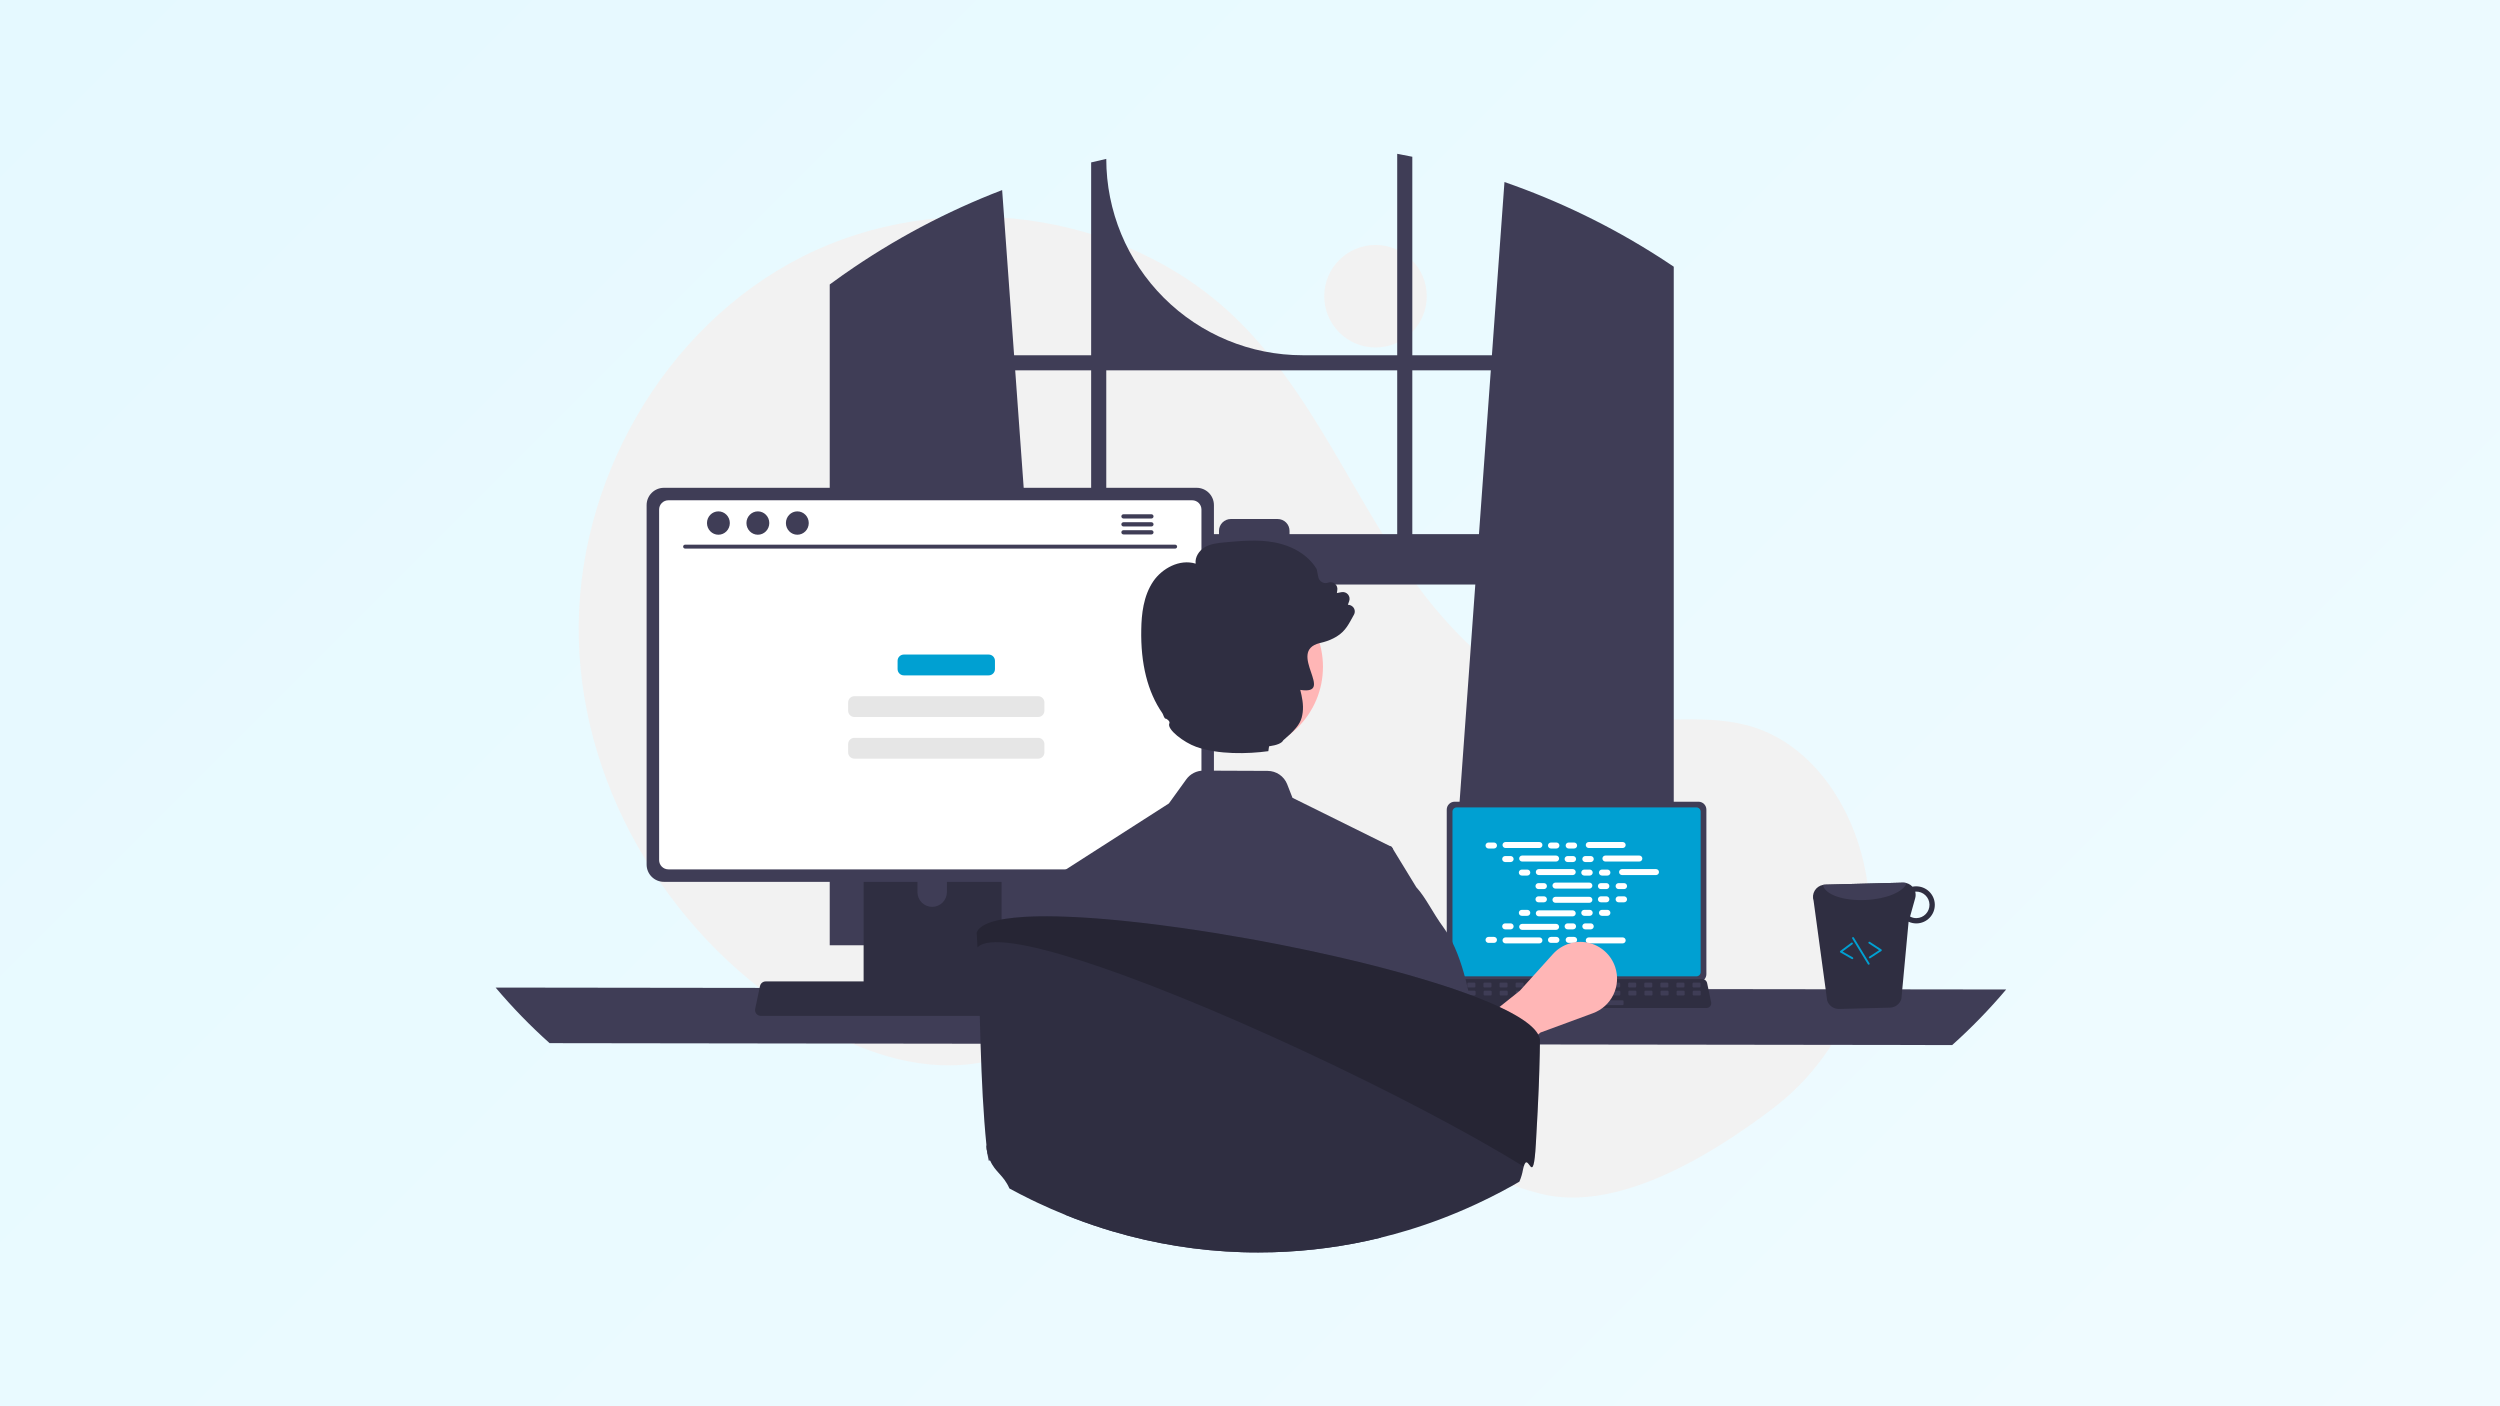 <svg width="1024" height="576" viewBox="0 0 1024 576" fill="none" xmlns="http://www.w3.org/2000/svg">
<rect x="0" y="0" width="1024" height="576" fill="#808080" stroke="none"/>
<rect width="1024" height="576" fill="url(#paint0_linear_6_376)"/>
<g clip-path="url(#clip0_6_376)">
<path d="M563.405 142.33C575.001 142.33 584.401 132.929 584.401 121.333C584.401 109.737 575.001 100.337 563.405 100.337C551.809 100.337 542.409 109.737 542.409 121.333C542.409 132.929 551.809 142.33 563.405 142.33Z" fill="#F2F2F2"/>
<path d="M726.281 453.94C757.489 430.169 772.396 390.225 763.064 352.12C762.832 351.173 762.587 350.229 762.329 349.286C756.143 326.668 740.837 305.171 718.529 297.944C699.798 291.876 679.353 296.542 659.812 294.129C621.453 289.392 591.713 258.354 570.788 225.858C549.862 193.361 533.78 156.986 505.975 130.139C460.142 85.886 385.377 76.359 328.551 105.164C271.725 133.969 235.528 197.876 237.071 261.567C238.615 325.258 276.426 386.151 331.336 418.459C351.508 430.327 374.839 438.735 398.057 435.793C418.204 433.24 436.51 422.415 456.561 419.201C488.087 414.148 519.413 428.402 546.68 445.013C573.948 461.623 600.286 481.311 631.272 489.011C661.36 496.488 698.635 474.997 726.281 453.94Z" fill="#F2F2F2"/>
<path d="M681.441 106.501C680.757 106.045 680.065 105.613 679.381 105.172C659.605 92.524 638.408 82.249 616.228 74.559L611.086 145.505H578.483V64.203C576.431 63.779 574.363 63.377 572.295 63V145.505H533.551C512.222 145.505 491.766 137.032 476.684 121.95C461.603 106.868 453.13 86.413 453.13 65.084V65.084C451.054 65.532 448.994 66.012 446.933 66.523V145.505H415.377L410.478 77.854C387.685 86.596 366.046 98.091 346.043 112.085C345.697 112.32 345.351 112.564 345.013 112.8C343.275 114.019 341.561 115.261 339.855 116.52V387.176H432.857L431.214 364.411L422.171 239.42H604.284L595.241 364.411L593.597 387.176H685.57V109.238C684.201 108.31 682.825 107.398 681.441 106.501ZM446.933 218.778H420.677L415.825 151.701H446.933V218.778ZM572.295 218.778H528.196V217.449C528.196 216.81 528.07 216.177 527.825 215.587C527.58 214.997 527.222 214.461 526.77 214.01C526.317 213.558 525.781 213.2 525.19 212.957C524.6 212.713 523.967 212.588 523.328 212.589H504.157C503.518 212.589 502.886 212.714 502.297 212.958C501.707 213.203 501.171 213.561 500.72 214.012C500.268 214.463 499.91 214.999 499.666 215.589C499.422 216.178 499.297 216.81 499.297 217.449V218.778H453.13V151.701H572.295V218.778ZM578.483 218.778V151.701H610.637L605.786 218.778H578.483Z" fill="#3F3D56"/>
<path d="M203 404.508C209.831 412.603 217.22 420.21 225.112 427.274L799.61 428.06C807.503 420.996 814.892 413.389 821.723 405.295L203 404.508Z" fill="#3F3D56"/>
<path d="M592.586 331.613V399.008C592.586 399.866 592.928 400.69 593.535 401.297C594.142 401.904 594.966 402.246 595.825 402.247H695.696C696.555 402.246 697.378 401.904 697.985 401.297C698.593 400.69 698.934 399.866 698.935 399.008V331.613C698.933 330.755 698.591 329.933 697.984 329.327C697.377 328.72 696.554 328.379 695.696 328.378H595.825C594.967 328.379 594.144 328.72 593.537 329.327C592.93 329.933 592.588 330.755 592.586 331.613Z" fill="#3F3D56"/>
<path d="M594.929 332.452V398.176C594.93 398.635 595.112 399.075 595.437 399.399C595.761 399.724 596.201 399.906 596.66 399.907H694.865C695.324 399.906 695.763 399.724 696.088 399.399C696.412 399.075 696.595 398.635 696.596 398.176V332.452C696.596 331.992 696.413 331.552 696.089 331.227C695.764 330.901 695.324 330.718 694.865 330.717H596.66C596.2 330.718 595.76 330.901 595.436 331.227C595.111 331.552 594.929 331.992 594.929 332.452Z" fill="#00A0D2"/>
<path d="M590.497 412.151C590.68 412.381 590.913 412.565 591.177 412.692C591.442 412.819 591.732 412.884 592.025 412.882H698.964C699.256 412.882 699.545 412.816 699.809 412.69C700.073 412.564 700.305 412.381 700.49 412.154C700.674 411.927 700.805 411.662 700.874 411.377C700.943 411.093 700.947 410.797 700.887 410.511L699.227 402.626C699.159 402.304 699.01 402.005 698.796 401.755C698.582 401.506 698.309 401.314 698.002 401.196C697.78 401.109 697.543 401.064 697.304 401.065H593.679C593.44 401.064 593.203 401.109 592.981 401.196C592.673 401.314 592.4 401.506 592.186 401.755C591.972 402.005 591.824 402.304 591.755 402.626L590.095 410.511C590.036 410.797 590.042 411.093 590.111 411.376C590.181 411.66 590.313 411.925 590.497 412.151Z" fill="#2F2E41"/>
<path d="M693.634 404.461H696.16C696.372 404.461 696.544 404.289 696.544 404.077V402.869C696.544 402.657 696.372 402.485 696.16 402.485H693.634C693.422 402.485 693.251 402.657 693.251 402.869V404.077C693.251 404.289 693.422 404.461 693.634 404.461Z" fill="#3F3D56"/>
<path d="M687.047 404.461H689.573C689.785 404.461 689.957 404.289 689.957 404.077V402.869C689.957 402.657 689.785 402.485 689.573 402.485H687.047C686.835 402.485 686.663 402.657 686.663 402.869V404.077C686.663 404.289 686.835 404.461 687.047 404.461Z" fill="#3F3D56"/>
<path d="M680.46 404.461H682.986C683.198 404.461 683.37 404.289 683.37 404.077V402.869C683.37 402.657 683.198 402.485 682.986 402.485H680.46C680.248 402.485 680.076 402.657 680.076 402.869V404.077C680.076 404.289 680.248 404.461 680.46 404.461Z" fill="#3F3D56"/>
<path d="M673.872 404.461H676.398C676.61 404.461 676.782 404.289 676.782 404.077V402.869C676.782 402.657 676.61 402.485 676.398 402.485H673.872C673.66 402.485 673.489 402.657 673.489 402.869V404.077C673.489 404.289 673.66 404.461 673.872 404.461Z" fill="#3F3D56"/>
<path d="M667.285 404.461H669.811C670.023 404.461 670.195 404.289 670.195 404.077V402.869C670.195 402.657 670.023 402.485 669.811 402.485H667.285C667.073 402.485 666.901 402.657 666.901 402.869V404.077C666.901 404.289 667.073 404.461 667.285 404.461Z" fill="#3F3D56"/>
<path d="M660.698 404.461H663.224C663.436 404.461 663.608 404.289 663.608 404.077V402.869C663.608 402.657 663.436 402.485 663.224 402.485H660.698C660.486 402.485 660.314 402.657 660.314 402.869V404.077C660.314 404.289 660.486 404.461 660.698 404.461Z" fill="#3F3D56"/>
<path d="M654.11 404.461H656.636C656.848 404.461 657.02 404.289 657.02 404.077V402.869C657.02 402.657 656.848 402.485 656.636 402.485H654.11C653.898 402.485 653.727 402.657 653.727 402.869V404.077C653.727 404.289 653.898 404.461 654.11 404.461Z" fill="#3F3D56"/>
<path d="M647.523 404.461H650.049C650.261 404.461 650.433 404.289 650.433 404.077V402.869C650.433 402.657 650.261 402.485 650.049 402.485H647.523C647.311 402.485 647.139 402.657 647.139 402.869V404.077C647.139 404.289 647.311 404.461 647.523 404.461Z" fill="#3F3D56"/>
<path d="M640.936 404.461H643.462C643.674 404.461 643.846 404.289 643.846 404.077V402.869C643.846 402.657 643.674 402.485 643.462 402.485H640.936C640.724 402.485 640.552 402.657 640.552 402.869V404.077C640.552 404.289 640.724 404.461 640.936 404.461Z" fill="#3F3D56"/>
<path d="M634.349 404.461H636.874C637.086 404.461 637.258 404.289 637.258 404.077V402.869C637.258 402.657 637.086 402.485 636.874 402.485H634.349C634.136 402.485 633.965 402.657 633.965 402.869V404.077C633.965 404.289 634.136 404.461 634.349 404.461Z" fill="#3F3D56"/>
<path d="M627.761 404.461H630.287C630.499 404.461 630.671 404.289 630.671 404.077V402.869C630.671 402.657 630.499 402.485 630.287 402.485H627.761C627.549 402.485 627.378 402.657 627.378 402.869V404.077C627.378 404.289 627.549 404.461 627.761 404.461Z" fill="#3F3D56"/>
<path d="M621.174 404.461H623.7C623.912 404.461 624.084 404.289 624.084 404.077V402.869C624.084 402.657 623.912 402.485 623.7 402.485H621.174C620.962 402.485 620.79 402.657 620.79 402.869V404.077C620.79 404.289 620.962 404.461 621.174 404.461Z" fill="#3F3D56"/>
<path d="M614.587 404.461H617.113C617.325 404.461 617.497 404.289 617.497 404.077V402.869C617.497 402.657 617.325 402.485 617.113 402.485H614.587C614.375 402.485 614.203 402.657 614.203 402.869V404.077C614.203 404.289 614.375 404.461 614.587 404.461Z" fill="#3F3D56"/>
<path d="M607.999 404.461H610.525C610.737 404.461 610.909 404.289 610.909 404.077V402.869C610.909 402.657 610.737 402.485 610.525 402.485H607.999C607.787 402.485 607.615 402.657 607.615 402.869V404.077C607.615 404.289 607.787 404.461 607.999 404.461Z" fill="#3F3D56"/>
<path d="M601.412 404.461H603.938C604.15 404.461 604.322 404.289 604.322 404.077V402.869C604.322 402.657 604.15 402.485 603.938 402.485H601.412C601.2 402.485 601.028 402.657 601.028 402.869V404.077C601.028 404.289 601.2 404.461 601.412 404.461Z" fill="#3F3D56"/>
<path d="M594.825 404.461H597.351C597.563 404.461 597.734 404.289 597.734 404.077V402.869C597.734 402.657 597.563 402.485 597.351 402.485H594.825C594.613 402.485 594.441 402.657 594.441 402.869V404.077C594.441 404.289 594.613 404.461 594.825 404.461Z" fill="#3F3D56"/>
<path d="M693.712 407.755H696.238C696.45 407.755 696.622 407.583 696.622 407.371V406.162C696.622 405.95 696.45 405.778 696.238 405.778H693.712C693.5 405.778 693.328 405.95 693.328 406.162V407.371C693.328 407.583 693.5 407.755 693.712 407.755Z" fill="#3F3D56"/>
<path d="M687.125 407.755H689.651C689.863 407.755 690.035 407.583 690.035 407.371V406.162C690.035 405.95 689.863 405.778 689.651 405.778H687.125C686.913 405.778 686.741 405.95 686.741 406.162V407.371C686.741 407.583 686.913 407.755 687.125 407.755Z" fill="#3F3D56"/>
<path d="M680.538 407.755H683.064C683.276 407.755 683.448 407.583 683.448 407.371V406.162C683.448 405.95 683.276 405.778 683.064 405.778H680.538C680.326 405.778 680.154 405.95 680.154 406.162V407.371C680.154 407.583 680.326 407.755 680.538 407.755Z" fill="#3F3D56"/>
<path d="M673.95 407.755H676.476C676.688 407.755 676.86 407.583 676.86 407.371V406.162C676.86 405.95 676.688 405.778 676.476 405.778H673.95C673.738 405.778 673.566 405.95 673.566 406.162V407.371C673.566 407.583 673.738 407.755 673.95 407.755Z" fill="#3F3D56"/>
<path d="M667.363 407.755H669.889C670.101 407.755 670.273 407.583 670.273 407.371V406.162C670.273 405.95 670.101 405.778 669.889 405.778H667.363C667.151 405.778 666.979 405.95 666.979 406.162V407.371C666.979 407.583 667.151 407.755 667.363 407.755Z" fill="#3F3D56"/>
<path d="M660.776 407.755H663.302C663.514 407.755 663.686 407.583 663.686 407.371V406.162C663.686 405.95 663.514 405.778 663.302 405.778H660.776C660.564 405.778 660.392 405.95 660.392 406.162V407.371C660.392 407.583 660.564 407.755 660.776 407.755Z" fill="#3F3D56"/>
<path d="M654.188 407.755H656.714C656.926 407.755 657.098 407.583 657.098 407.371V406.162C657.098 405.95 656.926 405.778 656.714 405.778H654.188C653.976 405.778 653.804 405.95 653.804 406.162V407.371C653.804 407.583 653.976 407.755 654.188 407.755Z" fill="#3F3D56"/>
<path d="M647.601 407.755H650.127C650.339 407.755 650.511 407.583 650.511 407.371V406.162C650.511 405.95 650.339 405.778 650.127 405.778H647.601C647.389 405.778 647.217 405.95 647.217 406.162V407.371C647.217 407.583 647.389 407.755 647.601 407.755Z" fill="#3F3D56"/>
<path d="M641.014 407.755H643.54C643.752 407.755 643.924 407.583 643.924 407.371V406.162C643.924 405.95 643.752 405.778 643.54 405.778H641.014C640.802 405.778 640.63 405.95 640.63 406.162V407.371C640.63 407.583 640.802 407.755 641.014 407.755Z" fill="#3F3D56"/>
<path d="M634.426 407.755H636.952C637.164 407.755 637.336 407.583 637.336 407.371V406.162C637.336 405.95 637.164 405.778 636.952 405.778H634.426C634.214 405.778 634.043 405.95 634.043 406.162V407.371C634.043 407.583 634.214 407.755 634.426 407.755Z" fill="#3F3D56"/>
<path d="M627.839 407.755H630.365C630.577 407.755 630.749 407.583 630.749 407.371V406.162C630.749 405.95 630.577 405.778 630.365 405.778H627.839C627.627 405.778 627.455 405.95 627.455 406.162V407.371C627.455 407.583 627.627 407.755 627.839 407.755Z" fill="#3F3D56"/>
<path d="M621.252 407.755H623.778C623.99 407.755 624.162 407.583 624.162 407.371V406.162C624.162 405.95 623.99 405.778 623.778 405.778H621.252C621.04 405.778 620.868 405.95 620.868 406.162V407.371C620.868 407.583 621.04 407.755 621.252 407.755Z" fill="#3F3D56"/>
<path d="M614.664 407.755H617.19C617.402 407.755 617.574 407.583 617.574 407.371V406.162C617.574 405.95 617.402 405.778 617.19 405.778H614.664C614.452 405.778 614.281 405.95 614.281 406.162V407.371C614.281 407.583 614.452 407.755 614.664 407.755Z" fill="#3F3D56"/>
<path d="M608.077 407.755H610.603C610.815 407.755 610.987 407.583 610.987 407.371V406.162C610.987 405.95 610.815 405.778 610.603 405.778H608.077C607.865 405.778 607.693 405.95 607.693 406.162V407.371C607.693 407.583 607.865 407.755 608.077 407.755Z" fill="#3F3D56"/>
<path d="M601.49 407.755H604.016C604.228 407.755 604.4 407.583 604.4 407.371V406.162C604.4 405.95 604.228 405.778 604.016 405.778H601.49C601.278 405.778 601.106 405.95 601.106 406.162V407.371C601.106 407.583 601.278 407.755 601.49 407.755Z" fill="#3F3D56"/>
<path d="M594.903 407.755H597.429C597.641 407.755 597.812 407.583 597.812 407.371V406.162C597.812 405.95 597.641 405.778 597.429 405.778H594.903C594.691 405.778 594.519 405.95 594.519 406.162V407.371C594.519 407.583 594.691 407.755 594.903 407.755Z" fill="#3F3D56"/>
<path d="M639.038 411.707H664.619C664.831 411.707 665.003 411.535 665.003 411.323V410.115C665.003 409.903 664.831 409.731 664.619 409.731H639.038C638.826 409.731 638.654 409.903 638.654 410.115V411.323C638.654 411.535 638.826 411.707 639.038 411.707Z" fill="#3F3D56"/>
<path d="M611.935 345.096H609.699C609.021 345.096 608.471 345.646 608.471 346.324C608.471 347.002 609.021 347.551 609.699 347.551H611.935C612.613 347.551 613.163 347.002 613.163 346.324C613.163 345.646 612.613 345.096 611.935 345.096Z" fill="white"/>
<path d="M637.51 345.096H635.273C634.596 345.096 634.046 345.646 634.046 346.324C634.046 347.002 634.596 347.551 635.273 347.551H637.51C638.188 347.551 638.737 347.002 638.737 346.324C638.737 345.646 638.188 345.096 637.51 345.096Z" fill="white"/>
<path d="M644.756 345.096H642.52C641.842 345.096 641.292 345.646 641.292 346.324C641.292 347.002 641.842 347.551 642.52 347.551H644.756C645.434 347.551 645.983 347.002 645.983 346.324C645.983 345.646 645.434 345.096 644.756 345.096Z" fill="white"/>
<path d="M630.553 344.891H616.655C615.977 344.891 615.427 345.441 615.427 346.119C615.427 346.797 615.977 347.347 616.655 347.347H630.553C631.231 347.347 631.781 346.797 631.781 346.119C631.781 345.441 631.231 344.891 630.553 344.891Z" fill="white"/>
<path d="M664.653 344.891H650.755C650.077 344.891 649.527 345.441 649.527 346.119C649.527 346.797 650.077 347.347 650.755 347.347H664.653C665.331 347.347 665.88 346.797 665.88 346.119C665.88 345.441 665.331 344.891 664.653 344.891Z" fill="white"/>
<path d="M618.755 350.637H616.519C615.841 350.637 615.291 351.187 615.291 351.865C615.291 352.543 615.841 353.092 616.519 353.092H618.755C619.433 353.092 619.982 352.543 619.982 351.865C619.982 351.187 619.433 350.637 618.755 350.637Z" fill="white"/>
<path d="M644.329 350.637H642.093C641.415 350.637 640.866 351.187 640.866 351.865C640.866 352.543 641.415 353.092 642.093 353.092H644.329C645.007 353.092 645.557 352.543 645.557 351.865C645.557 351.187 645.007 350.637 644.329 350.637Z" fill="white"/>
<path d="M651.576 350.637H649.34C648.662 350.637 648.112 351.187 648.112 351.865C648.112 352.543 648.662 353.092 649.34 353.092H651.576C652.254 353.092 652.803 352.543 652.803 351.865C652.803 351.187 652.254 350.637 651.576 350.637Z" fill="white"/>
<path d="M637.373 350.433H623.475C622.797 350.433 622.248 350.982 622.248 351.66C622.248 352.338 622.797 352.888 623.475 352.888H637.373C638.051 352.888 638.601 352.338 638.601 351.66C638.601 350.982 638.051 350.433 637.373 350.433Z" fill="white"/>
<path d="M671.473 350.433H657.575C656.897 350.433 656.347 350.982 656.347 351.66C656.347 352.338 656.897 352.888 657.575 352.888H671.473C672.151 352.888 672.7 352.338 672.7 351.66C672.7 350.982 672.151 350.433 671.473 350.433Z" fill="white"/>
<path d="M625.575 356.178H623.338C622.66 356.178 622.111 356.728 622.111 357.406C622.111 358.084 622.66 358.634 623.338 358.634H625.575C626.253 358.634 626.802 358.084 626.802 357.406C626.802 356.728 626.253 356.178 625.575 356.178Z" fill="white"/>
<path d="M651.149 356.178H648.913C648.235 356.178 647.686 356.728 647.686 357.406C647.686 358.084 648.235 358.634 648.913 358.634H651.149C651.827 358.634 652.377 358.084 652.377 357.406C652.377 356.728 651.827 356.178 651.149 356.178Z" fill="white"/>
<path d="M658.396 356.178H656.159C655.481 356.178 654.932 356.728 654.932 357.406C654.932 358.084 655.481 358.634 656.159 358.634H658.396C659.074 358.634 659.623 358.084 659.623 357.406C659.623 356.728 659.074 356.178 658.396 356.178Z" fill="white"/>
<path d="M644.193 355.974H630.295C629.617 355.974 629.067 356.523 629.067 357.201C629.067 357.879 629.617 358.429 630.295 358.429H644.193C644.871 358.429 645.421 357.879 645.421 357.201C645.421 356.523 644.871 355.974 644.193 355.974Z" fill="white"/>
<path d="M678.293 355.974H664.395C663.717 355.974 663.167 356.523 663.167 357.201C663.167 357.879 663.717 358.429 664.395 358.429H678.293C678.971 358.429 679.52 357.879 679.52 357.201C679.52 356.523 678.971 355.974 678.293 355.974Z" fill="white"/>
<path d="M632.395 361.72H630.159C629.481 361.72 628.931 362.269 628.931 362.947C628.931 363.625 629.481 364.175 630.159 364.175H632.395C633.073 364.175 633.622 363.625 633.622 362.947C633.622 362.269 633.073 361.72 632.395 361.72Z" fill="white"/>
<path d="M657.969 361.72H655.733C655.055 361.72 654.506 362.269 654.506 362.947C654.506 363.625 655.055 364.175 655.733 364.175H657.969C658.647 364.175 659.197 363.625 659.197 362.947C659.197 362.269 658.647 361.72 657.969 361.72Z" fill="white"/>
<path d="M665.216 361.72H662.98C662.302 361.72 661.752 362.269 661.752 362.947C661.752 363.625 662.302 364.175 662.98 364.175H665.216C665.894 364.175 666.443 363.625 666.443 362.947C666.443 362.269 665.894 361.72 665.216 361.72Z" fill="white"/>
<path d="M651.013 361.515H637.115C636.437 361.515 635.887 362.065 635.887 362.743C635.887 363.421 636.437 363.97 637.115 363.97H651.013C651.691 363.97 652.24 363.421 652.24 362.743C652.24 362.065 651.691 361.515 651.013 361.515Z" fill="white"/>
<path d="M637.51 383.754H635.273C634.596 383.754 634.046 384.303 634.046 384.981C634.046 385.659 634.596 386.209 635.273 386.209H637.51C638.188 386.209 638.737 385.659 638.737 384.981C638.737 384.303 638.188 383.754 637.51 383.754Z" fill="white"/>
<path d="M644.756 383.754H642.52C641.842 383.754 641.292 384.303 641.292 384.981C641.292 385.659 641.842 386.209 642.52 386.209H644.756C645.434 386.209 645.983 385.659 645.983 384.981C645.983 384.303 645.434 383.754 644.756 383.754Z" fill="white"/>
<path d="M664.653 383.959H650.755C650.077 383.959 649.527 384.508 649.527 385.186C649.527 385.864 650.077 386.414 650.755 386.414H664.653C665.331 386.414 665.88 385.864 665.88 385.186C665.88 384.508 665.331 383.959 664.653 383.959Z" fill="white"/>
<path d="M611.935 383.754H609.699C609.021 383.754 608.471 384.303 608.471 384.981C608.471 385.659 609.021 386.209 609.699 386.209H611.935C612.613 386.209 613.163 385.659 613.163 384.981C613.163 384.303 612.613 383.754 611.935 383.754Z" fill="white"/>
<path d="M630.553 383.959H616.655C615.977 383.959 615.427 384.508 615.427 385.186C615.427 385.864 615.977 386.414 616.655 386.414H630.553C631.231 386.414 631.781 385.864 631.781 385.186C631.781 384.508 631.231 383.959 630.553 383.959Z" fill="white"/>
<path d="M618.755 378.213H616.519C615.841 378.213 615.291 378.762 615.291 379.44C615.291 380.118 615.841 380.668 616.519 380.668H618.755C619.433 380.668 619.982 380.118 619.982 379.44C619.982 378.762 619.433 378.213 618.755 378.213Z" fill="white"/>
<path d="M644.329 378.213H642.093C641.415 378.213 640.866 378.762 640.866 379.44C640.866 380.118 641.415 380.668 642.093 380.668H644.329C645.007 380.668 645.557 380.118 645.557 379.44C645.557 378.762 645.007 378.213 644.329 378.213Z" fill="white"/>
<path d="M651.576 378.213H649.34C648.662 378.213 648.112 378.762 648.112 379.44C648.112 380.118 648.662 380.668 649.34 380.668H651.576C652.254 380.668 652.803 380.118 652.803 379.44C652.803 378.762 652.254 378.213 651.576 378.213Z" fill="white"/>
<path d="M637.373 378.417H623.475C622.797 378.417 622.248 378.967 622.248 379.645C622.248 380.323 622.797 380.872 623.475 380.872H637.373C638.051 380.872 638.601 380.323 638.601 379.645C638.601 378.967 638.051 378.417 637.373 378.417Z" fill="white"/>
<path d="M625.575 372.671H623.338C622.66 372.671 622.111 373.221 622.111 373.899C622.111 374.577 622.66 375.127 623.338 375.127H625.575C626.253 375.127 626.802 374.577 626.802 373.899C626.802 373.221 626.253 372.671 625.575 372.671Z" fill="white"/>
<path d="M651.149 372.671H648.913C648.235 372.671 647.686 373.221 647.686 373.899C647.686 374.577 648.235 375.127 648.913 375.127H651.149C651.827 375.127 652.377 374.577 652.377 373.899C652.377 373.221 651.827 372.671 651.149 372.671Z" fill="white"/>
<path d="M658.396 372.671H656.159C655.481 372.671 654.932 373.221 654.932 373.899C654.932 374.577 655.481 375.127 656.159 375.127H658.396C659.074 375.127 659.623 374.577 659.623 373.899C659.623 373.221 659.074 372.671 658.396 372.671Z" fill="white"/>
<path d="M644.193 372.876H630.295C629.617 372.876 629.067 373.426 629.067 374.104C629.067 374.782 629.617 375.331 630.295 375.331H644.193C644.871 375.331 645.421 374.782 645.421 374.104C645.421 373.426 644.871 372.876 644.193 372.876Z" fill="white"/>
<path d="M632.395 367.13H630.159C629.481 367.13 628.931 367.68 628.931 368.358C628.931 369.036 629.481 369.585 630.159 369.585H632.395C633.073 369.585 633.622 369.036 633.622 368.358C633.622 367.68 633.073 367.13 632.395 367.13Z" fill="white"/>
<path d="M657.969 367.13H655.733C655.055 367.13 654.506 367.68 654.506 368.358C654.506 369.036 655.055 369.585 655.733 369.585H657.969C658.647 369.585 659.197 369.036 659.197 368.358C659.197 367.68 658.647 367.13 657.969 367.13Z" fill="white"/>
<path d="M665.216 367.13H662.98C662.302 367.13 661.752 367.68 661.752 368.358C661.752 369.036 662.302 369.585 662.98 369.585H665.216C665.894 369.585 666.443 369.036 666.443 368.358C666.443 367.68 665.894 367.13 665.216 367.13Z" fill="white"/>
<path d="M651.013 367.335H637.115C636.437 367.335 635.887 367.885 635.887 368.562C635.887 369.24 636.437 369.79 637.115 369.79H651.013C651.691 369.79 652.24 369.24 652.24 368.562C652.24 367.885 651.691 367.335 651.013 367.335Z" fill="white"/>
<path d="M600.046 448.695L589.549 432.101L622.499 405.835L636.099 390.767C637.866 388.809 640.116 387.35 642.623 386.534C645.131 385.719 647.809 385.575 650.389 386.119C652.97 386.662 655.363 387.874 657.328 389.631C659.294 391.389 660.764 393.632 661.591 396.136C662.817 399.847 662.553 403.888 660.856 407.408C659.158 410.928 656.16 413.651 652.493 415.002L630.987 422.925L600.046 448.695Z" fill="#FFB6B6"/>
<path d="M353.737 328.381V409.03H410.237V328.381C410.238 327.801 410.053 327.236 409.709 326.769C409.365 326.302 408.88 325.957 408.326 325.786C408.065 325.7 407.791 325.657 407.516 325.66H356.466C356.108 325.66 355.753 325.729 355.422 325.866C355.092 326.002 354.791 326.202 354.538 326.455C354.284 326.708 354.083 327.008 353.946 327.338C353.808 327.669 353.737 328.023 353.737 328.381ZM375.787 356.092C375.801 354.502 376.443 352.983 377.573 351.864C378.702 350.744 380.228 350.117 381.818 350.117C383.408 350.117 384.934 350.744 386.063 351.864C387.193 352.983 387.835 354.502 387.849 356.092V365.45C387.841 367.044 387.202 368.571 386.072 369.695C384.942 370.819 383.412 371.451 381.818 371.451C380.224 371.451 378.694 370.819 377.564 369.695C376.434 368.571 375.795 367.044 375.787 365.45V356.092Z" fill="#2F2E41"/>
<path d="M353.564 406.451V414.228C353.565 414.631 353.726 415.017 354.01 415.302C354.294 415.588 354.679 415.75 355.082 415.753H408.892C409.296 415.751 409.682 415.59 409.966 415.304C410.251 415.018 410.41 414.631 410.41 414.228V406.451H353.564Z" fill="#3F3D56"/>
<path d="M264.855 206.873V354.126C264.856 356.003 265.603 357.802 266.929 359.129C268.256 360.456 270.056 361.202 271.932 361.204H490.147C492.023 361.202 493.823 360.456 495.15 359.129C496.476 357.802 497.223 356.003 497.224 354.126V206.873C497.22 204.998 496.472 203.201 495.146 201.876C493.819 200.551 492.022 199.806 490.147 199.804H271.932C270.057 199.806 268.26 200.551 266.933 201.876C265.607 203.201 264.859 204.998 264.855 206.873Z" fill="#3F3D56"/>
<path d="M269.974 208.705V352.31C269.976 353.313 270.375 354.274 271.084 354.983C271.793 355.692 272.754 356.091 273.757 356.092H488.33C489.333 356.091 490.294 355.692 491.003 354.983C491.712 354.274 492.111 353.313 492.113 352.31V208.705C492.113 207.701 491.714 206.738 491.005 206.028C490.296 205.317 489.334 204.917 488.33 204.915H273.757C272.753 204.917 271.791 205.317 271.082 206.028C270.373 206.738 269.974 207.701 269.974 208.705Z" fill="white"/>
<path d="M309.795 415.227C310.014 415.5 310.291 415.721 310.607 415.872C310.923 416.024 311.27 416.101 311.62 416.099H439.277C439.626 416.099 439.971 416.021 440.286 415.87C440.601 415.72 440.879 415.501 441.099 415.23C441.319 414.959 441.475 414.642 441.558 414.303C441.64 413.964 441.645 413.61 441.574 413.268L439.592 403.856C439.51 403.472 439.333 403.115 439.077 402.817C438.822 402.519 438.496 402.289 438.129 402.149C437.864 402.045 437.581 401.992 437.296 401.992H313.594C313.308 401.992 313.026 402.045 312.76 402.149C312.393 402.289 312.067 402.519 311.812 402.817C311.556 403.115 311.38 403.472 311.297 403.856L309.316 413.268C309.245 413.61 309.252 413.963 309.335 414.302C309.418 414.64 309.575 414.956 309.795 415.227Z" fill="#2F2E41"/>
<path d="M481.367 224.697H280.591C280.382 224.692 280.184 224.606 280.038 224.457C279.892 224.308 279.81 224.107 279.81 223.899C279.81 223.69 279.892 223.489 280.038 223.34C280.184 223.191 280.382 223.105 280.591 223.1H481.367C481.575 223.105 481.774 223.191 481.92 223.34C482.066 223.489 482.148 223.69 482.148 223.899C482.148 224.107 482.066 224.308 481.92 224.457C481.774 224.606 481.575 224.692 481.367 224.697Z" fill="#3F3D56"/>
<path d="M294.258 219.024C296.842 219.024 298.937 216.882 298.937 214.24C298.937 211.598 296.842 209.457 294.258 209.457C291.674 209.457 289.579 211.598 289.579 214.24C289.579 216.882 291.674 219.024 294.258 219.024Z" fill="#3F3D56"/>
<path d="M310.422 219.024C313.007 219.024 315.102 216.882 315.102 214.24C315.102 211.598 313.007 209.457 310.422 209.457C307.838 209.457 305.743 211.598 305.743 214.24C305.743 216.882 307.838 219.024 310.422 219.024Z" fill="#3F3D56"/>
<path d="M326.587 219.024C329.171 219.024 331.266 216.882 331.266 214.24C331.266 211.598 329.171 209.457 326.587 209.457C324.003 209.457 321.908 211.598 321.908 214.24C321.908 216.882 324.003 219.024 326.587 219.024Z" fill="#3F3D56"/>
<path d="M471.633 210.64H460.152C459.925 210.645 459.709 210.739 459.551 210.901C459.392 211.063 459.303 211.281 459.303 211.509C459.303 211.736 459.392 211.954 459.551 212.116C459.709 212.278 459.925 212.372 460.152 212.377H471.633C471.861 212.374 472.079 212.281 472.24 212.119C472.4 211.956 472.49 211.737 472.49 211.509C472.49 211.28 472.4 211.061 472.24 210.898C472.079 210.736 471.861 210.643 471.633 210.64Z" fill="#3F3D56"/>
<path d="M471.633 213.903H460.152C459.925 213.908 459.709 214.002 459.55 214.164C459.391 214.327 459.302 214.545 459.302 214.772C459.302 214.999 459.391 215.217 459.55 215.38C459.709 215.542 459.925 215.636 460.152 215.641H471.633C471.862 215.638 472.08 215.545 472.241 215.383C472.401 215.22 472.492 215.001 472.492 214.772C472.492 214.543 472.401 214.324 472.241 214.161C472.08 213.998 471.862 213.906 471.633 213.903Z" fill="#3F3D56"/>
<path d="M471.633 217.166H460.152C459.925 217.172 459.709 217.265 459.551 217.428C459.392 217.59 459.303 217.808 459.303 218.035C459.303 218.262 459.392 218.48 459.551 218.643C459.709 218.805 459.925 218.899 460.152 218.904H471.633C471.861 218.901 472.079 218.808 472.24 218.645C472.4 218.483 472.49 218.264 472.49 218.035C472.49 217.807 472.4 217.588 472.24 217.425C472.079 217.262 471.861 217.17 471.633 217.166Z" fill="#3F3D56"/>
<path d="M748.415 409.864C748.762 410.873 749.419 411.746 750.292 412.358C751.166 412.969 752.211 413.289 753.277 413.27L774.109 412.734C775.184 412.713 776.222 412.345 777.07 411.685C777.918 411.024 778.529 410.108 778.813 409.071L781.76 377.549C782.806 378.022 783.945 378.256 785.093 378.233C786.09 378.208 787.073 377.987 787.985 377.582C788.897 377.177 789.72 376.597 790.408 375.874C791.095 375.151 791.633 374.3 791.992 373.369C792.351 372.438 792.522 371.445 792.497 370.448C792.472 369.45 792.251 368.468 791.846 367.556C791.441 366.644 790.861 365.821 790.138 365.133C789.415 364.446 788.564 363.907 787.633 363.549C786.702 363.19 785.709 363.018 784.712 363.044C784.253 363.042 783.795 363.09 783.346 363.186C782.858 362.658 782.265 362.238 781.605 361.953C780.945 361.668 780.233 361.525 779.514 361.532L747.469 362.359C747.203 362.369 746.939 362.402 746.679 362.457C745.976 362.588 745.309 362.868 744.724 363.279C744.139 363.689 743.648 364.22 743.285 364.835C742.922 365.451 742.695 366.138 742.619 366.848C742.544 367.559 742.621 368.278 742.847 368.956L748.415 409.864ZM782.365 375.408L784.463 367.896C784.701 367.029 784.707 366.113 784.479 365.243C784.581 365.242 784.67 365.194 784.772 365.194C786.21 365.164 787.602 365.706 788.641 366.701C789.681 367.695 790.283 369.061 790.317 370.5C790.351 371.938 789.813 373.331 788.821 374.373C787.829 375.415 786.465 376.022 785.027 376.059C784.097 376.088 783.176 375.863 782.365 375.408Z" fill="#2F2E41"/>
<path d="M746.679 362.457C747.361 366.361 755.037 369.105 764.266 368.628C772.753 368.237 779.693 365.257 780.964 361.725C780.493 361.586 780.004 361.521 779.514 361.532L747.469 362.359C747.203 362.369 746.939 362.402 746.679 362.457Z" fill="#3F3D56"/>
<path d="M765.958 392.542C766 392.531 766.04 392.514 766.076 392.49L770.6 389.528C770.655 389.493 770.7 389.444 770.731 389.387C770.762 389.329 770.779 389.265 770.779 389.2C770.779 389.134 770.762 389.07 770.731 389.013C770.7 388.955 770.655 388.907 770.601 388.871L765.898 385.791C765.855 385.762 765.807 385.743 765.756 385.733C765.705 385.723 765.653 385.723 765.602 385.734C765.552 385.744 765.503 385.765 765.461 385.794C765.418 385.823 765.381 385.86 765.353 385.903C765.325 385.947 765.305 385.995 765.295 386.046C765.286 386.097 765.286 386.149 765.297 386.2C765.308 386.25 765.328 386.298 765.357 386.341C765.387 386.384 765.424 386.42 765.468 386.448L769.667 389.199L765.646 391.832C765.568 391.883 765.511 391.96 765.484 392.049C765.458 392.138 765.464 392.234 765.501 392.319C765.539 392.404 765.605 392.473 765.689 392.514C765.772 392.555 765.867 392.565 765.958 392.542H765.958Z" fill="#00A0D2"/>
<path d="M758.812 392.871C758.888 392.852 758.957 392.811 759.009 392.752C759.061 392.694 759.095 392.621 759.105 392.544C759.116 392.466 759.103 392.387 759.069 392.317C759.034 392.247 758.98 392.188 758.912 392.149L754.741 389.758L758.772 386.765C758.813 386.734 758.848 386.695 758.875 386.651C758.901 386.607 758.919 386.557 758.926 386.506C758.934 386.455 758.931 386.403 758.919 386.353C758.906 386.303 758.884 386.256 758.853 386.215C758.822 386.173 758.784 386.138 758.739 386.112C758.695 386.085 758.646 386.068 758.595 386.06C758.544 386.053 758.492 386.056 758.442 386.068C758.392 386.081 758.345 386.103 758.303 386.134L753.791 389.486C753.738 389.525 753.696 389.576 753.669 389.635C753.641 389.694 753.629 389.759 753.633 389.824C753.636 389.89 753.656 389.953 753.691 390.008C753.725 390.064 753.773 390.11 753.829 390.142L758.52 392.831C758.609 392.882 758.714 392.896 758.812 392.871Z" fill="#00A0D2"/>
<path d="M765.508 395.137C765.546 395.127 765.582 395.112 765.616 395.091C765.66 395.065 765.698 395.029 765.729 394.988C765.759 394.946 765.781 394.899 765.793 394.848C765.806 394.798 765.808 394.746 765.8 394.695C765.792 394.644 765.774 394.595 765.747 394.551L759.334 384.007C759.28 383.918 759.192 383.855 759.091 383.83C758.99 383.806 758.883 383.822 758.794 383.877C758.705 383.931 758.641 384.018 758.616 384.119C758.592 384.221 758.608 384.327 758.662 384.417L765.075 394.96C765.119 395.032 765.185 395.088 765.263 395.12C765.34 395.151 765.426 395.157 765.508 395.137Z" fill="#00A0D2"/>
<path d="M404.968 268.104H370.218C368.801 268.104 367.651 269.253 367.651 270.671V274.066C367.651 275.483 368.801 276.632 370.218 276.632H404.968C406.386 276.632 407.535 275.483 407.535 274.066V270.671C407.535 269.253 406.386 268.104 404.968 268.104Z" fill="#00A0D2"/>
<path d="M425.224 285.161H349.963C348.545 285.161 347.396 286.31 347.396 287.728V291.123C347.396 292.54 348.545 293.69 349.963 293.69H425.224C426.641 293.69 427.79 292.54 427.79 291.123V287.728C427.79 286.31 426.641 285.161 425.224 285.161Z" fill="#E6E6E6"/>
<path d="M425.224 302.218H349.963C348.545 302.218 347.396 303.367 347.396 304.785V308.18C347.396 309.598 348.545 310.747 349.963 310.747H425.224C426.641 310.747 427.79 309.598 427.79 308.18V304.785C427.79 303.367 426.641 302.218 425.224 302.218Z" fill="#E6E6E6"/>
<path d="M431.603 359.336L431.774 359.874L431.783 359.892L436.914 375.492L442.816 393.469L453.922 427.252L454.03 432.5V432.518L454.855 474.733L452.567 480.456L455.142 489.839C455.142 489.839 453.958 475.656 447.607 483.801C444.01 488.43 439.802 493.166 436.349 497.607C441.381 499.643 446.494 501.485 451.688 503.132C452.81 503.491 453.94 503.832 455.07 504.173C455.312 504.245 455.555 504.317 455.797 504.388C473.014 509.48 490.813 512.341 508.759 512.901C509.692 512.928 510.607 512.946 511.495 512.964C511.809 512.973 512.114 512.982 512.419 512.982C513.423 512.991 514.419 513 515.424 513C517.451 513 519.47 512.97 521.479 512.91C536.352 512.491 551.137 510.491 565.587 506.945C565.488 500.98 565.219 494.009 564.833 486.564C564.654 482.913 560.626 478.957 560.384 475.135C560.214 472.265 563.829 469.565 563.64 466.649C562.42 448.699 560.895 455.59 559.765 442.879C559.649 441.632 559.541 440.439 559.442 439.299C558.716 431.136 558.213 426.032 558.213 426.032L563.039 395.613L570.619 347.854L570.036 346.894L569.382 346.571L529.4 326.782L527.229 321.22C526.597 319.618 525.499 318.242 524.078 317.268C522.657 316.295 520.977 315.768 519.254 315.757L492.917 315.65C491.55 315.644 490.201 315.963 488.983 316.583C487.764 317.202 486.711 318.103 485.911 319.211L478.779 329.088L431.603 359.336Z" fill="#3F3D56"/>
<path d="M459.995 419.735L454.03 432.5L449.957 441.219L442.951 477.9L439.444 481.622L436.438 468.443L404.986 475.427C403.954 469.695 404.71 475.621 404.073 469.333C404.252 469.153 404.441 468.974 404.629 468.794C405.131 468.328 405.553 467.888 405.544 467.467C405.185 445.776 406.262 408.862 415.25 386.499C416.658 382.847 418.514 379.385 420.776 376.192C420.955 375.95 421.126 375.707 421.296 375.465C425.441 369.661 428.06 363.947 431.774 359.883V359.874C431.797 359.856 431.818 359.835 431.837 359.812C431.85 359.805 431.862 359.796 431.872 359.785L457.385 346.257L458.479 377.008L459.259 399.111L459.995 419.735Z" fill="#3F3D56"/>
<path d="M551.987 423.36L559.439 439.304L562.04 444.856L569.044 481.533L572.54 485.247L575.552 472.071L576.967 471.781L602.491 466.495L609.93 490.122C611.607 487.328 612.268 484.041 611.8 480.816C611.333 477.592 609.767 474.627 607.366 472.424C606.858 471.965 606.434 471.517 606.447 471.094C606.87 445.582 605.309 398.998 591.217 379.824C586.741 373.74 584.056 367.679 580.148 363.445C580.136 363.433 580.136 363.421 580.124 363.421L570.616 347.853L570.036 346.897L569.382 346.571L551.987 423.36Z" fill="#3F3D56"/>
<path d="M506.846 308.154C526.198 308.154 541.885 292.467 541.885 273.116C541.885 253.764 526.198 238.077 506.846 238.077C487.495 238.077 471.808 253.764 471.808 273.116C471.808 292.467 487.495 308.154 506.846 308.154Z" fill="#FFB6B6"/>
<path d="M554.206 248.641C553.934 248.351 553.607 248.119 553.243 247.958C552.88 247.797 552.488 247.711 552.09 247.705L552.617 246.243C552.789 245.782 552.835 245.284 552.752 244.799C552.668 244.315 552.456 243.861 552.14 243.485C551.823 243.109 551.412 242.824 550.948 242.659C550.485 242.494 549.986 242.455 549.503 242.547L547.584 242.916L547.765 241.635C547.835 241.157 547.778 240.67 547.602 240.221C547.426 239.772 547.136 239.376 546.761 239.073C546.386 238.77 545.938 238.57 545.462 238.492C544.986 238.415 544.498 238.462 544.046 238.631C543.634 238.793 543.192 238.86 542.751 238.829C542.31 238.798 541.882 238.668 541.498 238.45C541.112 238.238 540.777 237.945 540.516 237.59C540.256 237.236 540.075 236.829 539.988 236.397L539.32 233.173L539.249 233C535.993 227.574 529.734 223.627 522.075 222.18C515.257 220.883 508.266 221.543 501.527 222.164C498.854 222.416 495.834 222.699 493.318 224.24C491.179 225.561 489.37 228.204 489.74 230.869C483.095 228.833 475.971 232.898 472.44 238.025C468.256 244.127 467.572 251.771 467.462 257.747C467.163 271.886 470.081 283.453 476.112 292.135C476.553 292.764 476.663 294.077 477.535 294.517L477.355 294.226C478.33 294.714 479.321 295.5 478.951 296.342C477.889 298.764 484.943 304.119 489.913 305.888C498.98 309.12 511.034 308.845 519.511 307.681L519.81 305.676C522.869 305.259 525.024 304.465 525.629 303.222C526.699 302.31 527.611 301.492 528.405 300.737L528.413 300.729C528.429 300.714 528.46 300.69 528.476 300.674C532.305 297.002 533.194 294.91 533.595 291.726C533.98 288.604 533.296 285.435 532.596 282.58C547.333 284.861 526.793 266.885 540.523 263.409C540.68 263.36 540.84 263.321 541.003 263.291C541.404 263.197 541.805 263.102 542.19 262.992C544.047 262.488 545.826 261.728 547.474 260.735C551.312 258.4 552.578 255.302 554.559 251.81C554.845 251.313 554.965 250.738 554.902 250.168C554.838 249.598 554.594 249.063 554.206 248.641Z" fill="#2F2E41"/>
<path d="M630.773 425.855C630.765 427.231 630.75 429.158 630.687 431.54C630.679 431.871 630.671 432.209 630.663 432.555C630.561 436.935 630.459 440.607 630.293 444.688C630.286 444.971 630.278 445.247 630.262 445.53C630.042 451.223 629.696 457.852 629.098 468.35C627.989 487.741 626.055 471.016 624.113 477.818C624.018 478.156 623.916 478.557 623.822 479.029C623.528 480.74 623.031 482.411 622.343 484.006C621.313 484.62 620.252 485.209 619.206 485.799C616.225 487.458 613.198 489.055 610.147 490.572C608.433 491.422 606.711 492.255 604.981 493.057C604.705 493.183 604.438 493.309 604.171 493.427C595.312 497.524 586.181 501.008 576.845 503.854C575.02 504.404 573.204 504.939 571.364 505.434C569.445 505.969 567.526 506.472 565.584 506.944C551.135 510.492 536.349 512.492 521.477 512.913C519.472 512.976 517.451 512.999 515.422 512.999C514.416 512.999 513.425 512.991 512.418 512.984C512.112 512.984 511.805 512.976 511.498 512.968C510.61 512.944 509.69 512.928 508.762 512.905C490.816 512.345 473.017 509.483 455.8 504.389L455.069 504.176C453.937 503.83 452.812 503.492 451.688 503.13C446.498 501.487 441.384 499.647 436.346 497.61C432.501 496.061 428.7 494.399 424.944 492.625C424.909 492.615 424.877 492.599 424.849 492.577C424.063 492.216 423.269 491.838 422.482 491.453C422.38 491.398 422.27 491.343 422.16 491.288C419.227 489.857 416.325 488.357 413.455 486.79C411.041 481.246 407.644 480.184 405.536 475.309C404.923 473.861 404.48 472.346 404.215 470.795C404.215 470.78 404.207 470.764 404.207 470.74C404.428 473.666 403.272 465.55 404.2 470.709C404.192 470.614 404.184 470.512 404.176 470.394C404.152 470.111 404.121 469.765 404.074 469.333C401.377 442.998 401.55 412.88 400.378 388.063C400.299 386.458 400.218 384.922 400.134 383.454C400.111 382.967 400.079 382.487 400.048 382.015C400.103 381.874 400.166 381.724 400.236 381.583C400.251 381.542 400.27 381.503 400.291 381.465C400.315 381.416 400.341 381.369 400.37 381.323C400.386 381.3 400.409 381.268 400.425 381.245C400.437 381.218 400.45 381.192 400.464 381.166C400.535 381.056 400.614 380.938 400.7 380.828C400.74 380.781 400.771 380.741 400.81 380.702C400.838 380.662 400.869 380.625 400.905 380.592C400.929 380.554 400.958 380.52 400.991 380.49C401.023 380.458 401.054 380.419 401.093 380.38C401.11 380.355 401.132 380.334 401.156 380.317C401.219 380.245 401.287 380.18 401.361 380.12C401.641 379.862 401.941 379.626 402.257 379.413C402.367 379.342 402.485 379.271 402.595 379.192C403.388 378.718 404.222 378.318 405.088 377.997C405.387 377.887 405.686 377.785 406.008 377.675C406.126 377.643 406.236 377.604 406.354 377.565C406.527 377.51 406.7 377.455 406.881 377.415C407.778 377.148 408.745 376.92 409.791 376.707C409.916 376.684 410.05 376.66 410.184 376.629C410.372 376.59 410.569 376.558 410.766 376.527C411.033 376.479 411.308 376.432 411.583 376.385C413.919 376.016 416.569 375.74 419.494 375.559C419.769 375.544 420.045 375.528 420.32 375.512C420.642 375.497 420.965 375.481 421.295 375.465C421.57 375.449 421.853 375.441 422.136 375.434C422.412 375.418 422.695 375.41 422.986 375.402C423.78 375.379 424.598 375.355 425.431 375.339C427.806 375.292 430.307 375.308 432.933 375.363C434.152 375.394 435.394 375.426 436.668 375.481C436.755 375.481 436.833 375.489 436.912 375.489C438.021 375.528 439.137 375.575 440.286 375.638C441.088 375.677 441.898 375.717 442.708 375.764C443.47 375.811 444.241 375.858 445.019 375.913C445.625 375.945 446.23 375.992 446.844 376.031C447.363 376.071 447.882 376.11 448.401 376.141L449.108 376.189C449.494 376.22 449.879 376.244 450.272 376.283C451.137 376.354 452.002 376.424 452.883 376.495C453.756 376.574 454.644 376.652 455.533 376.731C456.422 376.81 457.318 376.896 458.215 376.983C458.309 376.991 458.395 376.998 458.482 377.006C459.3 377.093 460.118 377.171 460.943 377.258C461.132 377.274 461.329 377.289 461.517 377.313C462.304 377.392 463.107 377.485 463.901 377.569C464.145 377.595 464.388 377.621 464.632 377.648C465.255 377.715 465.868 377.774 466.495 377.848C467.32 377.942 468.162 378.029 468.98 378.139C469.617 378.209 470.254 378.28 470.891 378.359C471.889 378.477 472.904 378.603 473.918 378.736C474.303 378.783 474.689 378.831 475.074 378.886C477.968 379.247 480.893 379.648 483.865 380.065C488.371 380.702 492.948 381.394 497.556 382.141C502.172 382.888 506.814 383.677 511.482 384.508C512.662 384.721 513.841 384.933 515.029 385.153C515.564 385.255 516.098 385.357 516.633 385.46C517.545 385.625 518.457 385.798 519.37 385.971C520.282 386.144 521.194 386.317 522.106 386.498C523.191 386.71 524.284 386.922 525.369 387.135C532.517 388.55 539.626 390.06 546.562 391.64C547.702 391.9 548.842 392.167 549.975 392.427C552.239 392.954 554.483 393.488 556.706 394.031C557.319 394.173 557.925 394.322 558.53 394.471C560.04 394.849 561.55 395.226 563.036 395.612L563.296 395.682C564.389 395.95 565.458 396.225 566.528 396.508C569.052 397.169 571.534 397.837 573.974 398.513C575.594 398.961 577.196 399.415 578.779 399.874C581.146 400.558 583.466 401.25 585.723 401.95C586.281 402.123 586.839 402.296 587.39 402.461C589.041 402.972 590.669 403.491 592.249 404.01C593.507 404.419 594.734 404.836 595.945 405.252C597.156 405.669 598.344 406.086 599.507 406.503C600.254 406.77 600.994 407.053 601.733 407.32C602.794 407.714 603.84 408.107 604.863 408.5C605.177 408.618 605.484 408.744 605.79 408.862C605.987 408.948 606.176 409.019 606.364 409.098C606.734 409.247 607.112 409.389 607.473 409.538C607.843 409.679 608.205 409.829 608.566 409.986C608.92 410.128 609.282 410.277 609.628 410.427C609.982 410.568 610.328 410.717 610.674 410.875C610.965 410.993 611.248 411.119 611.523 411.244C612.081 411.488 612.64 411.732 613.182 411.984C613.45 412.109 613.717 412.227 613.984 412.353L614.598 412.636C614.684 412.683 614.771 412.723 614.857 412.762C615.054 412.856 615.258 412.959 615.455 413.053C615.911 413.265 616.359 413.493 616.799 413.706C617.389 414.004 617.963 414.303 618.514 414.594C619.072 414.893 619.615 415.192 620.134 415.483C620.22 415.53 620.299 415.577 620.385 415.624C620.503 415.687 620.621 415.758 620.739 415.821C621.14 416.049 621.525 416.285 621.911 416.513C622.666 416.977 623.381 417.433 624.05 417.889C624.199 417.991 624.341 418.093 624.49 418.188C624.985 418.542 625.457 418.888 625.898 419.242C625.898 419.249 625.898 419.249 625.906 419.249C626.055 419.36 626.196 419.477 626.338 419.588C626.456 419.698 626.582 419.792 626.7 419.902C627.109 420.256 627.486 420.594 627.832 420.94C627.948 421.047 628.058 421.16 628.162 421.278C628.208 421.316 628.25 421.358 628.288 421.404C628.445 421.561 628.587 421.719 628.721 421.876C628.741 421.897 628.76 421.921 628.776 421.947C628.964 422.167 629.137 422.387 629.303 422.607C629.381 422.717 629.468 422.827 629.538 422.937C629.633 423.071 629.727 423.213 629.806 423.346C629.877 423.456 629.939 423.574 630.002 423.685C630.169 423.968 630.311 424.265 630.427 424.573C630.515 424.782 630.586 424.997 630.639 425.218C630.699 425.427 630.744 425.64 630.773 425.855Z" fill="#2F2E41"/>
<path opacity="0.2" d="M630.773 425.855C630.765 427.231 630.75 429.158 630.687 431.54C630.679 431.871 630.663 432.209 630.655 432.555C630.577 435.897 630.459 440.025 630.294 444.688C630.286 444.971 630.278 445.247 630.262 445.53C630.042 451.223 629.696 457.852 629.098 468.35C627.99 487.741 626.055 471.016 624.113 477.818C618.718 474.499 612.805 471.023 606.483 467.453C605.342 466.809 604.192 466.161 603.03 465.511C590.386 458.457 576.263 451.066 561.519 443.745C560.937 443.454 560.347 443.163 559.765 442.88C525.991 426.185 489.126 409.947 459.261 399.111C453.496 397.019 447.992 395.132 442.818 393.473C431.919 389.989 422.498 387.551 415.248 386.498C407.699 385.397 402.485 385.79 400.378 388.063C400.299 386.458 400.218 384.922 400.134 383.454C400.103 382.967 400.071 382.487 400.04 382.015C400.088 381.886 400.151 381.762 400.212 381.638C400.221 381.62 400.227 381.601 400.236 381.583C400.251 381.542 400.27 381.503 400.291 381.465C400.315 381.416 400.341 381.369 400.37 381.323C400.396 381.268 400.427 381.215 400.464 381.166C400.535 381.056 400.614 380.938 400.7 380.828C400.764 380.746 400.832 380.667 400.905 380.592C400.929 380.554 400.958 380.52 400.991 380.49C401.023 380.458 401.054 380.419 401.094 380.38C401.11 380.355 401.132 380.334 401.156 380.317C401.219 380.245 401.287 380.18 401.361 380.12C401.641 379.862 401.941 379.626 402.257 379.413C402.367 379.342 402.485 379.271 402.595 379.192C403.388 378.718 404.222 378.318 405.088 377.997C405.387 377.887 405.686 377.785 406.008 377.675C406.126 377.643 406.236 377.604 406.354 377.565C406.527 377.51 406.7 377.455 406.881 377.415C407.778 377.148 408.745 376.92 409.791 376.707C410.105 376.645 410.435 376.582 410.766 376.527C411.033 376.479 411.308 376.432 411.584 376.385C413.919 376.016 416.569 375.74 419.494 375.559C419.77 375.544 420.045 375.528 420.32 375.512C420.642 375.496 420.965 375.481 421.295 375.465C421.57 375.449 421.853 375.441 422.136 375.434C422.412 375.418 422.695 375.41 422.986 375.402C423.78 375.379 424.598 375.355 425.431 375.339C427.806 375.3 430.307 375.316 432.933 375.371C434.152 375.394 435.395 375.434 436.668 375.489C436.747 375.489 436.834 375.497 436.912 375.497C438.021 375.528 439.145 375.583 440.286 375.638C441.088 375.677 441.898 375.717 442.708 375.764C443.47 375.811 444.241 375.858 445.02 375.913C445.625 375.945 446.23 375.992 446.844 376.031C447.363 376.071 447.882 376.11 448.401 376.141C449.022 376.188 449.643 376.236 450.272 376.283C451.137 376.354 452.002 376.424 452.883 376.495C453.756 376.574 454.645 376.652 455.533 376.731C456.422 376.81 457.318 376.896 458.215 376.983C458.309 376.991 458.395 376.998 458.482 377.006C459.3 377.093 460.118 377.171 460.943 377.258C465.52 377.722 470.23 378.264 475.074 378.886C477.968 379.255 480.898 379.651 483.866 380.073C488.371 380.71 492.948 381.402 497.556 382.141C502.172 382.888 506.814 383.677 511.483 384.508C512.662 384.72 513.842 384.933 515.029 385.153C516.476 385.42 517.923 385.693 519.37 385.971C520.282 386.144 521.194 386.317 522.106 386.498C523.191 386.71 524.284 386.922 525.37 387.135C532.518 388.55 539.626 390.06 546.562 391.64C547.702 391.9 548.842 392.167 549.975 392.427C552.24 392.954 554.483 393.488 556.706 394.031C557.319 394.18 557.925 394.33 558.53 394.479C560.048 394.857 561.55 395.234 563.036 395.612V395.619C563.123 395.635 563.209 395.659 563.296 395.682C564.381 395.958 565.458 396.233 566.528 396.516C569.052 397.176 571.534 397.842 573.974 398.513C575.594 398.969 577.199 399.418 578.779 399.874C581.146 400.566 583.466 401.258 585.723 401.95C586.281 402.123 586.839 402.296 587.39 402.461C589.041 402.98 590.661 403.496 592.249 404.01C593.508 404.419 594.734 404.836 595.945 405.252C597.156 405.669 598.344 406.086 599.508 406.503C600.262 406.77 601.002 407.045 601.733 407.313C602.802 407.706 603.84 408.099 604.863 408.5C605.177 408.618 605.484 408.744 605.791 408.862C606.365 409.082 606.923 409.31 607.473 409.538C607.843 409.68 608.205 409.829 608.566 409.986C608.92 410.128 609.282 410.277 609.628 410.427C609.982 410.568 610.328 410.718 610.674 410.875C610.965 410.993 611.248 411.119 611.523 411.244C612.081 411.488 612.64 411.732 613.182 411.984C613.45 412.109 613.717 412.227 613.984 412.353L614.598 412.636C614.684 412.683 614.771 412.723 614.857 412.762C615.526 413.077 616.17 413.391 616.8 413.706C617.389 414.004 617.963 414.303 618.514 414.594C619.167 414.94 619.788 415.278 620.385 415.624C620.503 415.687 620.621 415.758 620.739 415.821C621.14 416.049 621.526 416.285 621.911 416.513C622.666 416.977 623.381 417.433 624.05 417.889C624.71 418.345 625.324 418.793 625.898 419.242C625.898 419.249 625.898 419.249 625.906 419.249C626.181 419.47 626.448 419.69 626.7 419.902C627.109 420.256 627.486 420.594 627.832 420.94C627.948 421.047 628.058 421.16 628.162 421.278C628.208 421.316 628.25 421.358 628.288 421.404C628.453 421.585 628.619 421.766 628.776 421.947C628.965 422.167 629.138 422.387 629.303 422.607C629.381 422.717 629.468 422.827 629.539 422.937C629.633 423.071 629.727 423.213 629.806 423.346C629.877 423.456 629.94 423.574 630.003 423.685C630.169 423.968 630.312 424.265 630.427 424.573C630.513 424.783 630.584 424.998 630.64 425.218C630.699 425.427 630.744 425.64 630.773 425.855Z" fill="black"/>
</g>
<defs>
<linearGradient id="paint0_linear_6_376" x1="0" y1="0" x2="800" y2="800" gradientUnits="userSpaceOnUse">
<stop stop-color="#E5F9FF"/>
<stop offset="1" stop-color="#F0FBFF"/>
</linearGradient>
<clipPath id="clip0_6_376">
<rect width="618.723" height="450" fill="white" transform="translate(203 63)"/>
</clipPath>
</defs>
</svg>
